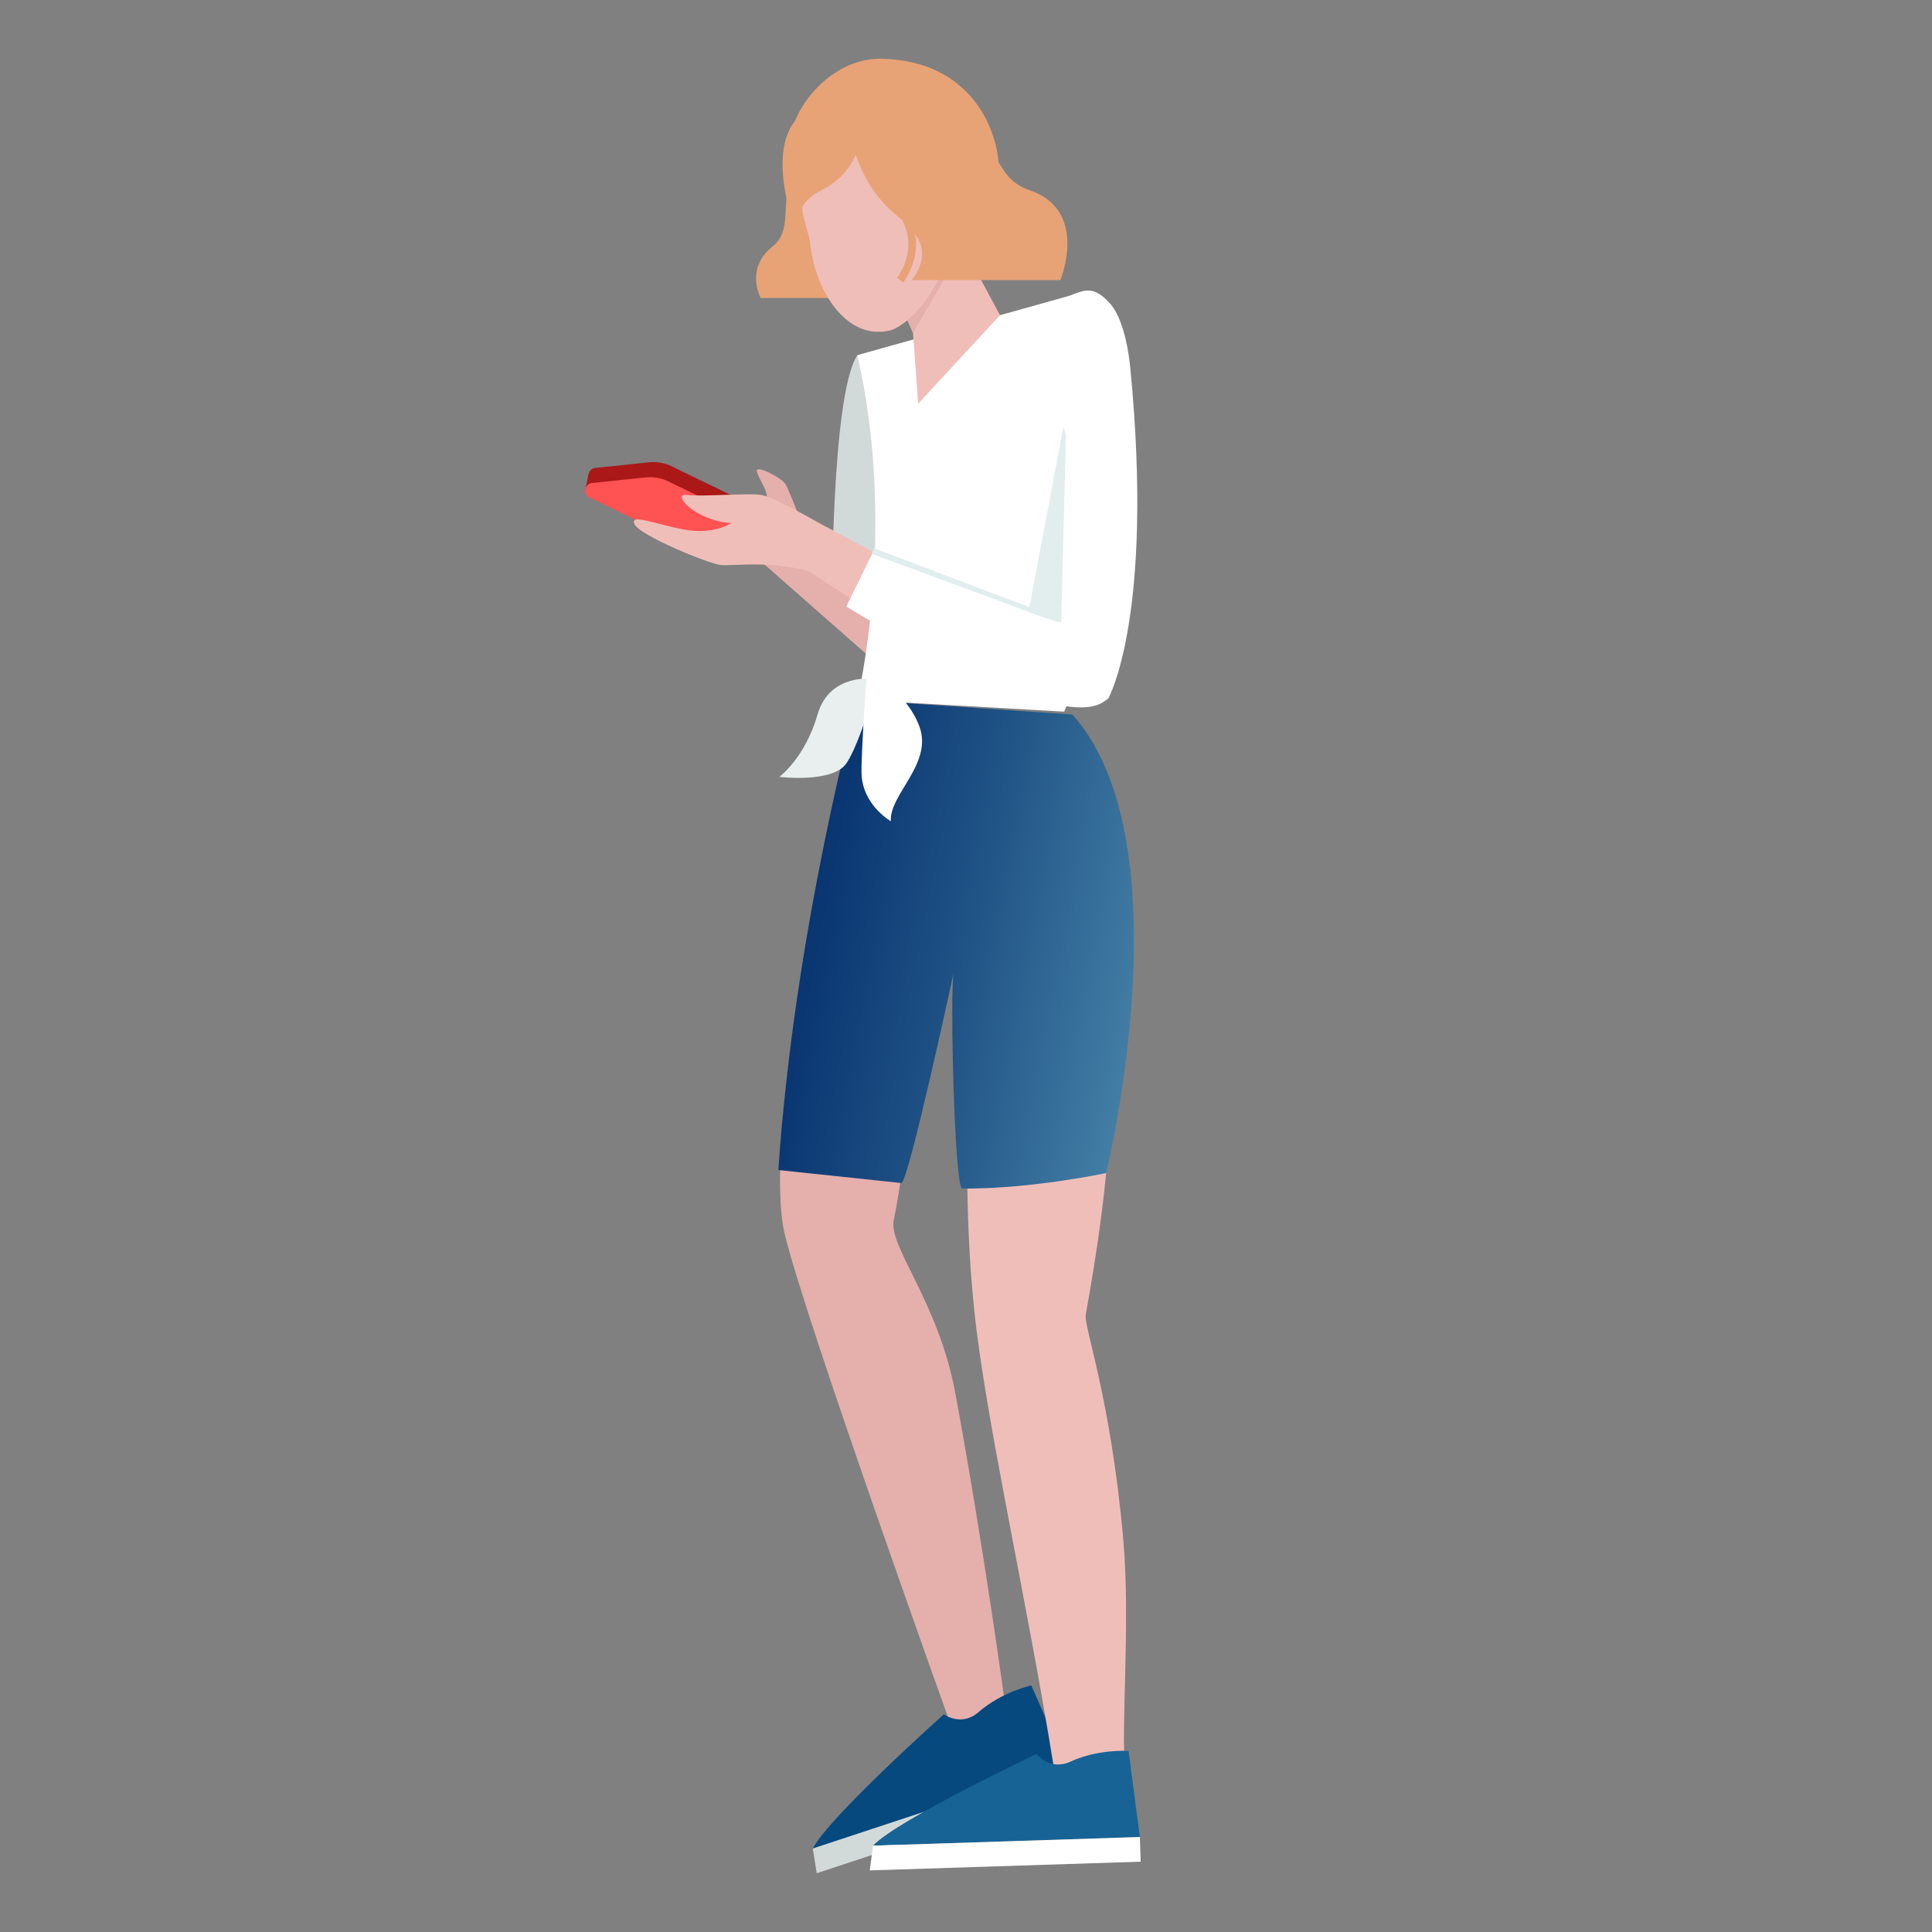 <?xml version="1.0" encoding="utf-8"?>
<!-- Generator: Adobe Illustrator 16.0.0, SVG Export Plug-In . SVG Version: 6.00 Build 0)  -->
<!DOCTYPE svg PUBLIC "-//W3C//DTD SVG 1.1//EN" "http://www.w3.org/Graphics/SVG/1.1/DTD/svg11.dtd">
<svg version="1.1" id="Layer_1" xmlns="http://www.w3.org/2000/svg" xmlns:xlink="http://www.w3.org/1999/xlink" x="0px" y="0px"
	 width="60px" height="60px" viewBox="0 0 60 60" enable-background="new 0 0 60 60" xml:space="preserve">
<rect x="0" y="0" width="60" height="60" fill="#808080" stroke="none"/>
<g>
	<g>
		<g>
			<path opacity="0.35" fill="#FFFFFF" d="M92.613,3.791L78.152,3.768c-0.369,0-0.668-0.231-0.668-0.515l0.014-8.644l0.001-0.973
				c0.001-0.284,0.3-0.513,0.669-0.513l14.461,0.022c0.369,0,0.668,0.231,0.668,0.515l-0.015,9.617
				C93.281,3.562,92.982,3.791,92.613,3.791z"/>
			<path fill="#FFFFFF" d="M78.639-5.491L78.639-5.491c-0.176,0-0.316-0.143-0.316-0.318c0-0.175,0.143-0.317,0.316-0.317l0,0
				c0.085,0,0.164,0.033,0.225,0.093c0.06,0.06,0.092,0.14,0.092,0.225c0,0.085-0.033,0.165-0.093,0.225
				C78.803-5.524,78.723-5.491,78.639-5.491z M78.639-5.988c-0.1,0-0.18,0.081-0.18,0.18s0.08,0.18,0.18,0.18l0,0
				c0.048,0,0.093-0.019,0.127-0.053c0.033-0.034,0.053-0.079,0.053-0.127l0,0c0-0.048-0.019-0.093-0.053-0.127
				C78.732-5.97,78.688-5.988,78.639-5.988L78.639-5.988z"/>
			<path fill="#FFFFFF" d="M79.57-5.49L79.57-5.49c-0.085,0-0.164-0.033-0.225-0.093c-0.06-0.06-0.092-0.14-0.092-0.225
				c0-0.175,0.143-0.317,0.316-0.317l0,0c0.085,0,0.164,0.033,0.225,0.093c0.06,0.06,0.092,0.14,0.092,0.225
				c0,0.085-0.033,0.165-0.093,0.225C79.734-5.522,79.654-5.49,79.57-5.49z M79.57-5.987c-0.1,0-0.18,0.081-0.18,0.18
				c0,0.048,0.019,0.093,0.053,0.127c0.033,0.034,0.078,0.053,0.127,0.053l0,0c0.048,0,0.094-0.019,0.127-0.053
				c0.034-0.034,0.053-0.079,0.053-0.127l0,0c0-0.048-0.019-0.093-0.053-0.127C79.664-5.968,79.619-5.987,79.57-5.987L79.57-5.987z"
				/>
			<path fill="#FFFFFF" d="M80.484-5.488L80.484-5.488c-0.175,0-0.316-0.143-0.316-0.318c0-0.175,0.143-0.317,0.316-0.317l0,0
				c0.176,0,0.317,0.143,0.316,0.318l0,0C80.801-5.63,80.659-5.488,80.484-5.488z M80.484-5.986c-0.099,0-0.18,0.081-0.18,0.18
				c0,0.099,0.08,0.18,0.18,0.18l0,0c0.1,0,0.18-0.081,0.18-0.18C80.664-5.905,80.584-5.985,80.484-5.986L80.484-5.986z"/>
			<path opacity="0.69" fill="#FFFFFF" d="M91.158-2.171L91.158-2.171l-6.334-0.01c-0.039,0-0.068-0.031-0.068-0.069
				s0.03-0.068,0.068-0.068l0,0l6.334,0.01c0.037,0,0.068,0.031,0.068,0.069C91.227-2.202,91.195-2.171,91.158-2.171z"/>
			<path opacity="0.69" fill="#FFFFFF" d="M87.986,0.612L87.986,0.612l-3.167-0.005c-0.038,0-0.069-0.031-0.069-0.069
				c0-0.038,0.031-0.068,0.069-0.068l0,0l3.167,0.005c0.038,0,0.068,0.031,0.068,0.069C88.055,0.582,88.023,0.612,87.986,0.612z"/>
			<path opacity="0.69" fill="#FFFFFF" d="M86.662-1.341L86.662-1.341l-1.841-0.004c-0.038,0-0.068-0.031-0.068-0.069
				c0-0.038,0.03-0.068,0.069-0.068l0,0l1.84,0.003c0.038,0,0.068,0.031,0.068,0.069C86.73-1.372,86.7-1.341,86.662-1.341z"/>
			<path opacity="0.69" fill="#FFFFFF" d="M88.402-0.352L88.402-0.352l-3.581-0.003c-0.038,0-0.068-0.031-0.068-0.069
				s0.03-0.069,0.069-0.069l0,0l3.58,0.004c0.037,0,0.068,0.031,0.068,0.069S88.439-0.352,88.402-0.352z"/>
		</g>
		<path fill="#FFFFFF" d="M81.506-0.944v-2.421c-1.335,0-2.418,1.084-2.418,2.421c0,1.337,1.083,2.421,2.418,2.421
			c1.336,0,2.418-1.084,2.418-2.421H81.506z"/>
		<path fill="#1A6CBE" d="M81.506-0.944v-2.421c-1.335,0-2.418,1.084-2.418,2.421C79.088-0.878,81.506-0.944,81.506-0.944z"/>
		<path fill="#102465" d="M83.838-1.211c0-0.58-0.237-1.104-0.621-1.479c-0.372-0.365-0.882-0.59-1.444-0.59v2.069H83.838z"/>
		<path fill="#FFFFFF" d="M83.217-2.69c-0.372-0.365-0.882-0.59-1.444-0.59v2.069"/>
		<path fill="#1A6CBE" d="M83.217-2.69c-0.372-0.365-0.882-0.59-1.444-0.59v2.069"/>
	</g>
	<g>
		<path opacity="0.1" fill="#1C1918" d="M78.512,52.258c0,0-0.352,1.551,7.993,1.893c2.732,0.112,18.101-0.33,17.327-0.871
			s-3.502-1.042-3.502-1.042L78.512,52.258z"/>
		<path fill="#FF5252" d="M80.25,22.462c0,0-2.513-2.812-2.604-2.812s-0.148,0.159-0.148,0.159l2.627,2.824L80.25,22.462z"/>
		<path fill="#06497F" d="M89.645,17.035c0,0,0.831,0.569,0.99,0.983s1.076,1.886,1.076,2.281c0,0.395,0.113,0.918,0.099,1.139
			s-0.007,1.556-0.121,1.738c0.015,0.486,0.015,0.888,0.015,1.131c0,0.243,0.031,1.73,0.061,2.437
			c0.031,0.706,0.076,1.814,0.183,2.088c0.106,0.272,0.102,1.403,0.147,1.532c0.045,0.129,0.25,0.288,0.182,0.395
			s-0.334,0.304-0.455,0.312c-0.121,0.129-0.011,1.261-0.299,1.359c-0.287,0.099-0.424,0.189-1.221,0.182
			c-0.795-0.007-2.683,0.267-3.63,0.068c-0.947-0.197-0.593-0.648-0.623-0.74c-0.03-0.091-0.651-0.144-0.826-0.759
			s0.315-2.152,0.347-2.608c0.029-0.455-0.248-5.213-0.196-5.525c0.428-2.569,1.653-3.601,1.751-3.776
			c0.099-0.174,0.685-1.484,1.178-1.811C88.793,17.133,89.645,17.035,89.645,17.035z"/>
		<path fill="#F0BEB9" d="M89.125,13.202c0,0,0.108,1.222,0.199,1.374c0.09,0.152,0.389,1.544,0.494,1.771s0.524,1.173,0.524,1.173
			s-1.257,0.897-1.951,0.92c-0.694,0.023-1.185,0.18-1.185,0.18s0.342-0.702,0.429-0.963c0.087-0.262,0.12-0.571,0.1-0.625
			s-0.241-0.015-0.241-0.015s-1.477-2.522-0.84-3.474C87.292,12.591,89.125,13.202,89.125,13.202z"/>
		<path fill="#FFE1E1" d="M97.215,47.137l0.875,1.406c0,0-0.422,1.349-0.959,1.539c-0.539,0.189,0.369-0.02-0.533,0.152
			c-0.029,0.006-1.021-1.731-1.021-1.731L97.215,47.137z"/>
		<path fill="#176396" d="M97.986,48.242c0,0,0.973,0.975,0.994,1.035c0.02,0.061,0.174,0,0.174,0l0.316,0.315l-1.256,1.204
			l-0.275-0.155c0,0-0.899,1.438-1.215,1.58s-1.154,0.612-2.523,0.363c-0.195-0.047-0.162-0.229-0.121-0.249
			c-0.088-0.256,0.02-0.585,0.55-0.604c0.53-0.021,0.839-0.102,0.873-0.155c0.033-0.054,0.081-0.369,0.255-0.363
			c-0.201-0.269-0.066-1.378-0.066-1.445s0.201-0.672,0.201-0.672s0.604,0.383,0.799,0.383c0.194,0,0.939-0.35,1.113-0.746
			C97.98,48.336,97.986,48.242,97.986,48.242z"/>
		<path fill="#176396" d="M84.237,51.749c0,0,0.188,0.891,0.159,1.026c0.063,0.126,0.116,0.484,0.063,0.557
			c-0.053,0.072-1.953,0.116-1.953,0.116v-0.175c0,0-0.933,0.247-1.503,0.214c-0.571-0.034-2.8-0.896-2.819-0.935
			c-0.019-0.039,0.049-0.199,0.111-0.17c0.044-0.146,0.029-0.373,0.416-0.368s1.074,0.02,1.286-0.033
			c0.213-0.054,0.406-0.165,0.552-0.209c0.145-0.043,0.98-0.688,1.082-0.73c0.102-0.044,0.837,0.314,1.373,0.445
			c0.537,0.131,1.195,0.053,1.195,0.053L84.237,51.749z"/>
		<path fill="#102465" d="M90.236,31.557c0,0,0.729,2.664,0.648,2.983c-0.079,0.318-0.045,0.33,0.006,0.467s0.143,0.216,0.143,0.455
			s-0.046,0.239,0.022,0.479s0.284,0.58,0.341,0.944c0.057,0.365,0.034,0.969,0.068,1.196s0.057,0.262,0.045,0.648
			c-0.011,0.388-0.045,0.559,0.023,0.729c0.068,0.171,0.182,0.251,0.238,0.399c0.057,0.147,0.171,0.614,0.171,0.614
			s0.011,0.217,0.046,0.364c0.033,0.148-0.308-0.045,0.079,0.205c0.387,0.251,5.821,6.251,5.821,6.251s-1.148,1.139-1.398,1.446
			s-0.955,0.547-0.955,0.547s-0.943-0.854-1.137-1.207c-0.193-0.354-2.172-2.995-2.627-3.325s-2.819-2.209-3.035-2.732
			c-0.217-0.523-2.012-6.217-2.012-6.217v-4.372L90.236,31.557z"/>
		<path fill="#FFE1E1" d="M82.205,23.427c0,0-0.308-0.268-0.41-0.416c-0.102-0.148-0.272-0.558-0.455-0.672
			c-0.182-0.114-0.557-0.456-0.631-0.512c-0.073-0.057-0.517-0.365-0.517-0.365s-0.381,0.014-0.449,0.014
			c-0.11-0.048-0.339-0.094-0.31,0.012c0.028,0.105,0.15,0.418,0.56,0.353c0.185,0.208,0.31,0.265,0.256,0.282
			s-0.577-0.213-0.653-0.219c-0.162-0.165-0.5-0.347-0.5-0.347s0.025-0.16-0.068-0.168c-0.094-0.009-0.526,0.068-0.354,0.355
			c0.174,0.288,0.205,0.25,0.205,0.25s-0.127-0.028-0.116,0.194s-0.003,0.31,0.065,0.375s0.461,0.319,0.461,0.319
			s-0.078,0.45-0.041,0.51c0.037,0.06,0.186,0.085,0.186,0.085s-0.143,0.271,0.133,0.416c0.276,0.145,0.976,0.313,1.535,0.358
			c0.461,0.242,0.967,0.641,0.967,0.641s0.315-0.085,0.497-0.413C82.748,24.152,82.762,24.024,82.205,23.427z"/>
		<path fill="#C3FFFF" d="M82.807,23.683c-0.021-0.046-0.688-0.438-0.688-0.438s-0.653,1.309-0.648,1.474
			c0.006,0.166,0,0.638,0,0.638l0.949,0.273L82.807,23.683z"/>
		<path fill="#043370" d="M91.771,31.078c0,0,0.023,2.209-0.625,3.018s-1.964,2.391-2.073,2.688
			c-0.109,0.296-1.759,3.541-1.815,3.894c-0.057,0.354,0.273,0.193-0.09,0.763c-0.364,0.569-0.752,0.524-0.695,1.07
			c0.059,0.547-0.135,2.072-0.42,2.915c-0.283,0.843-1.185,3.826-1.223,4.076c-0.039,0.251,0.038,0.523,0,0.569
			c-0.039,0.046-0.555,1.78-0.555,1.78s-0.77,0.025-1.088,0c-0.318-0.026-1.528-0.721-1.528-0.721s0.051-1.879,0.323-2.209
			c0.273-0.331,0.205-0.513,0.16-1.207c-0.046-0.695,0.591-2.973,0.807-3.655c0.217-0.684,0.057-1.275,0.08-1.594
			c0.022-0.319,0.932-4.009,1.012-4.657c0.079-0.649,1.592-4.372,1.592-4.372s-0.16-1.993-0.114-2.209
			c0.046-0.217,5.549-0.581,6.253-0.194"/>
		<path fill="#FFE1E1" d="M85.621,11.75c-0.209,0.164-1.115,0.706-1.197,1.622c-0.08,0.915,0.084,1.517,0.552,2.123
			s0.163,1.065,0.224,1.153c0.06,0.088,0.396,0.179,0.578,0.129c0.328,0.297,0.807,0.708,0.858,0.762s0.295,0.087,0.423,0.041
			c0.127-0.046,0.494-0.455,0.552-0.544c0.057-0.088,0.777-0.995,0.751-1.235c-0.026-0.24-0.652-1.249-0.652-1.249
			s2.038,0.15,1.354-1.517C88.379,11.366,86.485,11.067,85.621,11.75z"/>
		<path fill="#176396" d="M89.635,18.895c0,0,0.758,0.307,0.971,0.523c0.211,0.217,0.666,1.093,0.711,1.367
			c0.047,0.273,0.012,0.694-0.067,0.945s-2.001,3.542-2.364,3.985c-0.365,0.444-1.695,2.106-2.15,2.016
			c-0.453-0.091-1.522-0.353-1.852-0.58c-0.33-0.229-1.934-1.048-2.234-1.048c-0.302,0-1.109-0.661-0.824-1.35
			c0.283-0.688,0.533-1.395,0.92-1.338c0.387,0.057,0.273,0.262,0.626,0.433c0.353,0.17,0.637,0.148,0.772,0.296
			c0.137,0.148,0.318,0.091,0.592,0.262s0.284,0.182,0.592,0.296c0.307,0.114,0.642,0.102,0.75,0.131
			c0.012-0.199-0.006-0.233,0.153-0.37s0.136-0.353,0.302-0.546c0.164-0.194,0.42-0.957,0.59-1.202
			c0.172-0.245,0.068-1.395,0.223-1.805C87.497,20.5,87.719,18.713,89.635,18.895z"/>
		<path fill="#C3FFFF" d="M90.192,16.891c0,0,0.351,0.285,0.34,0.61s0.21,0.348,0.147,0.417c-0.063,0.069-1.123,0.123-1.289,0.328
			c-0.164,0.205-2.414,1.366-2.591,1.467c-0.005-0.27,0.192-0.237,0.202-0.555c0.01-0.318-0.148-0.672-0.096-0.772
			c0.054-0.1,0.779-0.181,1.139-0.382c0.361-0.201,1.078-0.843,1.395-0.95C89.754,16.948,90.192,16.891,90.192,16.891z"/>
		<path fill="#120236" d="M89.525,15.271c0,0-1.264-0.148-1.68-0.727c-0.416-0.578-0.305-0.68-0.379-0.68
			c-0.528,0-0.198,0.897-0.42,0.752c-0.24-0.158-0.417-0.681-0.448-0.79s-0.582,0.042-0.743-0.417c0,0-0.357,1.15-1.067,1.313
			c-0.603,0.139-1.475,0.316-1.345-0.85s1.782-3.581,4.143-3.041c1.912-0.85,1.93,3.405,1.94,3.582
			C89.537,14.591,89.545,14.79,89.525,15.271z"/>
		<path fill="#FFE1E1" d="M87.136,14.384c-0.003-0.844,0.644-0.651,0.808-0.312c0.163,0.34,0.188,0.909-0.012,1.042
			c-0.201,0.133-0.41-0.078-0.422-0.081L87.136,14.384z"/>
	</g>
</g>
<g>
	<path fill="#E7A376" d="M31.017,5.229c0,1.088-2.032,1.259-3.62,1.259s-2.875-0.882-2.875-1.97c0-1.088,1.252-2.718,2.84-2.693
		C30.226,1.873,31.017,4.142,31.017,5.229z"/>
	<g>
		<path fill="#E5AFAC" d="M25.546,26.628c0,0-1.852,8.934-1.172,11.717c0.679,2.782,5.236,15.457,5.236,15.457l1.593-0.942
			c0,0-0.652-4.826-1.537-9.605c-0.524-2.831-2.083-4.549-1.909-5.362c0.349-1.632,1.474-10.351,1.474-10.351L25.546,26.628z"/>
		<g>
			<g>
				<g>
					<path fill="#06497F" d="M29.311,53.24c0,0-3.581,3.2-4.068,4.168l7.875-2.599l-1.091-2.466c0,0-0.906,0.192-1.638,0.829
						C29.855,53.638,29.311,53.24,29.311,53.24z"/>
				</g>
			</g>
			<g>
				<polygon fill="#D2DAD9" points="33.118,54.81 25.243,57.408 25.364,58.175 33.357,55.537 				"/>
			</g>
		</g>
	</g>
	<path fill="#F0BEB9" d="M32.739,54.957l2.205,0.06c-0.142-1.469,0.173-4.584-0.063-7.24c-0.392-4.397-1.229-6.581-1.163-6.947
		c1.49-8.253,0.039-7.053,1.472-12.381c0,0-5.541-2.862-5.15,5.309c0.06,0.877-0.134,3.479,0.209,6.862
		C30.6,44.069,31.876,49.574,32.739,54.957z"/>
	<linearGradient id="SVGID_1_" gradientUnits="userSpaceOnUse" x1="43.52" y1="32.111" x2="23.217" y2="28.2">
		<stop  offset="0" style="stop-color:#7FCADB"/>
		<stop  offset="0.107" style="stop-color:#6EB4CB"/>
		<stop  offset="0.411" style="stop-color:#407BA3"/>
		<stop  offset="0.672" style="stop-color:#1F5285"/>
		<stop  offset="0.877" style="stop-color:#0B3873"/>
		<stop  offset="1" style="stop-color:#032F6C"/>
	</linearGradient>
	<path fill="url(#SVGID_1_)" d="M33.305,22.19l-6.68-0.456c0,0-1.956,7.174-2.452,14.602l3.817,0.404
		c0.216,0.033,1.677-6.771,1.629-6.542c-0.125,0.59,0.024,6.713,0.264,6.714c2.144,0.016,4.469-0.481,4.469-0.481
		S36.868,26.173,33.305,22.19z"/>
	<path fill="#D2DAD9" d="M26.625,11.029c-0.836,1.286-0.788,8.188-0.788,8.188l3.622,0.408L26.625,11.029z"/>
	<polygon fill="#E5AFAC" points="22.163,16.144 27.211,20.582 27.909,19.357 25.789,17.068 	"/>
	<path fill="#E5AFAC" d="M24.86,16.148c0,0-0.354-0.916-0.461-1.107c-0.106-0.191-0.967-0.645-0.892-0.393
		c0.075,0.252,0.256,0.474,0.294,0.687c0.038,0.213,0.127,0.869,0.127,0.869L24.86,16.148z"/>
	<g>
		<g>
			<path fill="#AA1818" d="M23.847,16.419l-1.673,0.174c-0.238,0.024-0.479-0.018-0.695-0.123l-3.071-1.489
				c-0.215-0.104-0.158-0.425,0.079-0.449l1.673-0.175c0.239-0.024,0.48,0.018,0.696,0.123l3.071,1.489
				C24.14,16.074,24.083,16.395,23.847,16.419z"/>
			<polygon fill="#534938" points="23.956,16.68 24.047,16.257 23.113,16.144 			"/>
			<polygon fill="#AA1818" points="18.275,14.737 18.172,15.244 19.308,15.33 			"/>
		</g>
		<path fill="#FF5252" d="M23.746,16.887l-1.673,0.174c-0.239,0.025-0.479-0.018-0.696-0.123l-3.071-1.489
			c-0.215-0.104-0.159-0.424,0.078-0.449l1.673-0.174c0.239-0.024,0.479,0.018,0.696,0.123l3.071,1.489
			C24.039,16.542,23.982,16.862,23.746,16.887z"/>
	</g>
	<g>
		<g>
			<path fill="#FFFFFF" d="M26.625,11.029l6.589-1.844c0,0,2.857,5.733-0.164,12.916l-6.425-0.366
				C26.625,21.735,27.887,16.495,26.625,11.029z"/>
			<polygon fill="#E2EDED" points="33.027,13.253 31.801,19.746 34.918,19.344 			"/>
			<path fill="#E8EFEE" d="M27.27,21.092c0,0-1.485-0.268-1.879,1.095s-1.189,1.939-1.189,1.939s1.657,0.205,2.084-0.42
				C26.713,23.083,27.27,21.092,27.27,21.092z"/>
			<path fill="#FFFFFF" d="M26.924,20.839c0,0,1.206,0.578,1.63,1.727c0.425,1.149-0.946,2.115-0.888,2.938
				c0,0-0.877-0.497-0.91-1.475C26.737,23.417,26.924,20.839,26.924,20.839z"/>
			<polygon fill="#F0BEB9" points="28.926,5.833 26.324,5.833 28.354,10.333 28.514,12.538 31.057,9.789 			"/>
			<polygon fill="#E5AFAC" points="28.07,9.706 29.58,8.246 28.354,10.333 			"/>
			<path fill="#E7A376" d="M26.081,9.254h-2.458c0,0-0.5-0.915,0.375-1.604c0.876-0.689-0.254-2.103,1.507-3.04L26.081,9.254z"/>
			<g>
				<g>
					<g>
						<path fill="#F0BEB9" d="M27.665,10.257c0,0,1.21-0.311,2.078-3.016l-0.079-0.996c-0.117-1.466-1.521-2.476-2.945-2.119l0,0
							c-1.126,0.282-1.884,1.338-1.792,2.497L25.15,7.46C25.268,8.926,26.24,10.615,27.665,10.257z"/>
					</g>
				</g>
			</g>
			<g>
				<circle fill="#FF9791" cx="29.89" cy="6.228" r="1.234"/>
			</g>
			<g>
				<path fill="#E7A376" d="M28.048,8.776l-0.19-0.155c0.036-0.044,0.864-1.1-0.158-2.23l0.181-0.165
					C29.047,7.515,28.058,8.763,28.048,8.776z"/>
			</g>
			<path fill="#E7A376" d="M27.497,4.275c0,0-0.7,1.385,0.815,2.882c0.729,0.721,0,1.542,0,1.542h4.617c0,0,0.897-2.151-0.938-2.786
				c-1.339-0.463-0.483-1.511-3.186-2.261L27.497,4.275z"/>
			<path fill="#E7A376" d="M28.032,6.852c-0.354-0.31-1.026-0.788-1.456-2.044c0,0-0.247,0.702-1.072,1.105
				c-1.201,0.586-0.578,1.819-0.578,1.819s-1.299-2.885-0.146-4.08c0,0,1.91-0.621,4.024,0C28.805,3.652,28.69,7.427,28.032,6.852z"
				/>
			<g>
				<polygon fill="#F0BEB9" points="29.571,18.438 28.515,19.94 24.968,17.649 25.44,16.246 				"/>
				<path fill="#F0BEB9" d="M25.44,16.246c0,0-1.404-0.814-1.798-0.876c-0.394-0.063-1.844,0.062-2.32,0
					c-0.477-0.063,0.249,0.8,1.388,0.876c0,0-0.538,0.368-1.45,0.202c-0.911-0.166-1.719-0.519-1.553-0.166
					c0.166,0.353,2.299,1.224,2.672,1.265c0.373,0.042,1.812-0.187,3.075,0.312L25.44,16.246z"/>
			</g>
			<path fill="#FFFFFF" d="M33.214,9.186c0.473-0.187,0.76-0.332,1.279,0.264c0.312,0.357,0.527,1.15,0.606,1.943
				c0.759,7.765-0.68,10.297-0.68,10.297l0,0c0,0-0.08,0.063-0.156,0.113c-1.563,1.015-7.98-2.965-7.98-2.965l0.807-1.647
				c0,0,5.173,2.006,5.867,2.145L33.214,9.186z"/>
			<g>
				<polygon fill="#E2EDED" points="32.049,19.039 27.076,17.198 27.141,17.025 32.071,18.896 				"/>
			</g>
		</g>
	</g>
	<g>
		<g>
			<g>
				<path fill="#176396" d="M32.189,54.47c0,0-4.337,2.058-5.077,2.849L35.4,57.05l-0.352-2.672c0,0-0.924-0.072-1.807,0.332
					C32.6,55.005,32.189,54.47,32.189,54.47z"/>
			</g>
		</g>
		<g>
			<polygon fill="#FFFFFF" points="35.4,57.05 27.112,57.318 27.012,58.087 35.425,57.816 			"/>
		</g>
	</g>
</g>
</svg>
